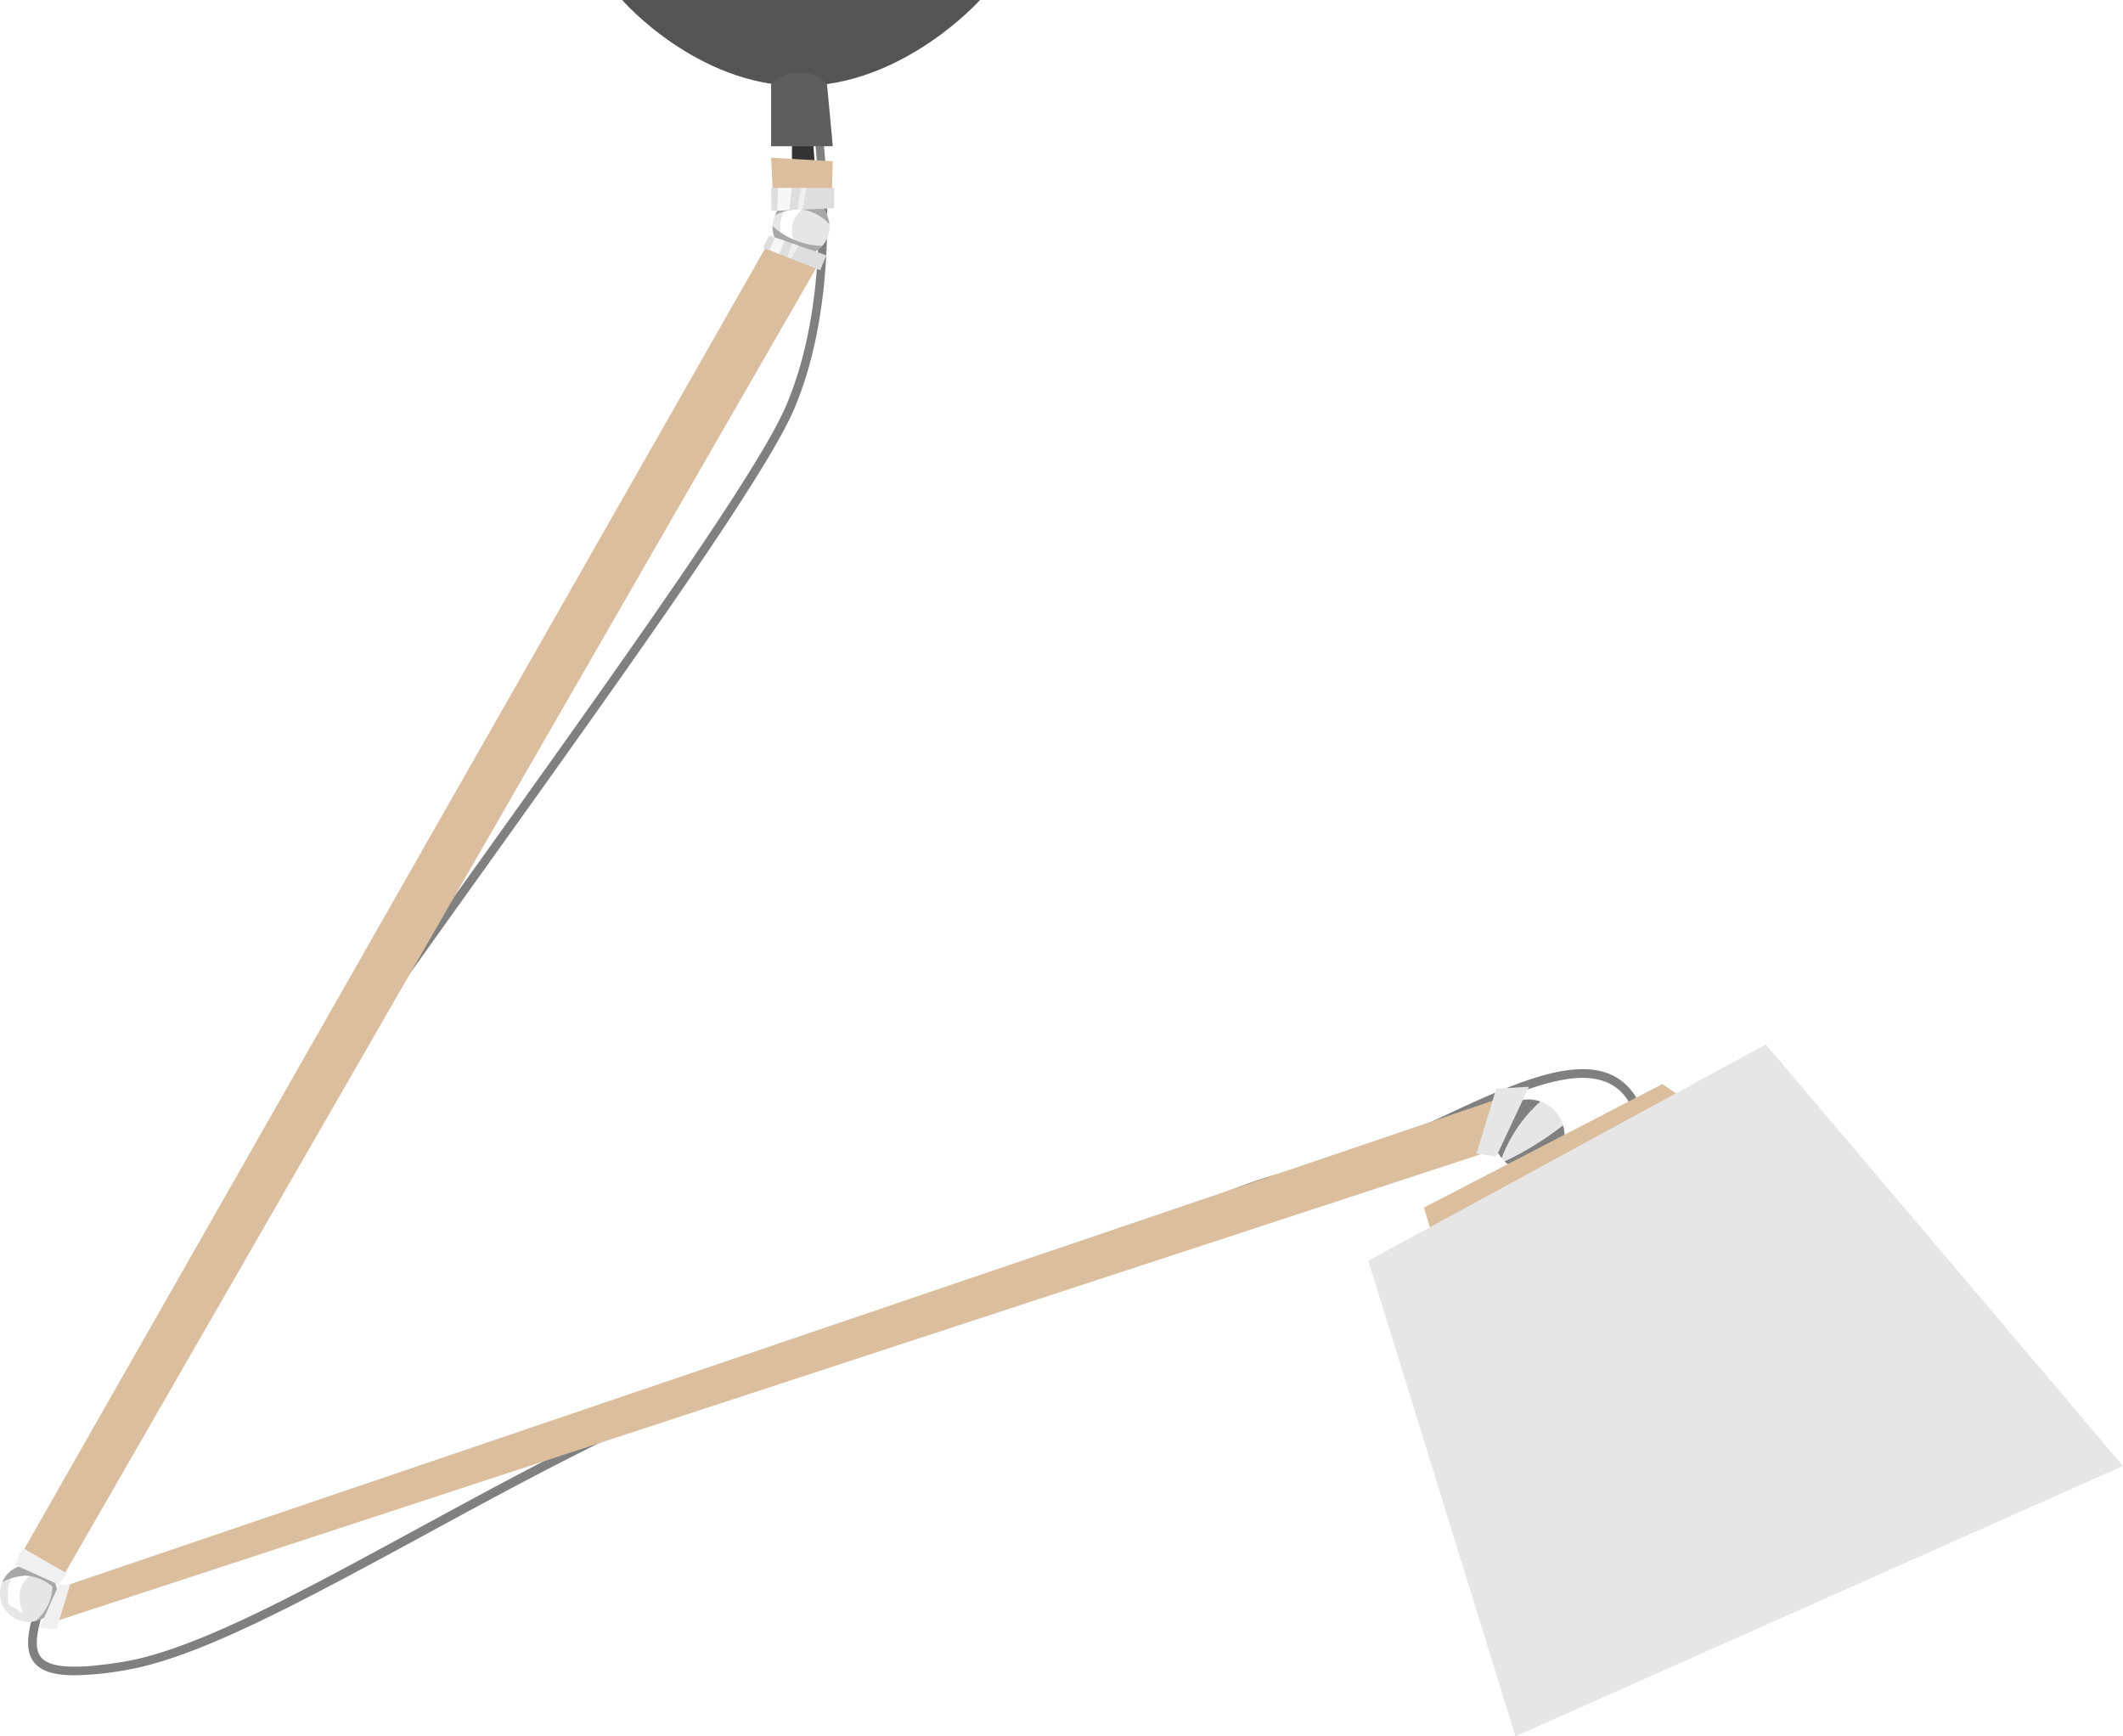 <svg xmlns="http://www.w3.org/2000/svg" viewBox="0 0 214.75 175.61"><title>Asset 8</title><g data-name="Layer 2"><path d="M7.56 169.44c-2.1 0-3.4-.42-4.1-1.29-1.48-1.83-.08-5.33 2-10.62 1.16-2.92 2.61-6.55 3.88-10.7C12 138.14 30.7 112 48.76 86.75 63.14 66.63 76.72 47.63 79.53 41c6.15-14.48 1.81-34.61 1.77-34.82l.85-.18c0 .2 4.44 20.61-1.81 35.35-2.84 6.7-16.45 25.74-30.86 45.9-17.18 24-36.65 51.28-39.27 59.83-1.28 4.18-2.74 7.83-3.91 10.77-1.92 4.83-3.31 8.32-2.16 9.75.9 1.12 3.57 1.26 8.4.46 7.17-1.2 17.61-6.88 29.7-13.45 13.85-7.53 29.55-16.07 43.57-19.38 12.13-2.86 21.76-7.29 29.5-10.84 6.44-3 12-5.51 17.14-6.38 4-.68 8.73-2.88 13.29-5 8.39-3.92 16.32-7.63 19.78-2l-.74.46c-3-5-10.63-1.4-18.67 2.35-4.61 2.15-9.37 4.38-13.51 5.08-5 .85-10.55 3.38-16.93 6.31-7.78 3.57-17.45 8-29.66 10.9-13.91 3.28-29.55 11.79-43.35 19.3C30.5 162 20 167.7 12.68 168.92a32.16 32.16 0 0 1-5.12.52z" fill="gray"/><circle cx="154.65" cy="114.82" r="3.61" fill="#e6e6e6"/><path d="M155.81 111.41a3.54 3.54 0 0 0-1.16-.21 3.61 3.61 0 0 0-3.61 3.61 3.57 3.57 0 0 0 .86 2.31 14.6 14.6 0 0 1 3.91-5.71z" fill="gray"/><path d="M158.26 114.82a3.6 3.6 0 0 0-.16-1 31.54 31.54 0 0 1-5.9 3.65 3.6 3.6 0 0 0 6.06-2.64z" fill="gray"/><path fill="#dbbe9e" d="M144.91 125.05l-.87-2.92 24.12-12.49 3.05 2.11-26.3 13.3z"/><circle cx="81.03" cy="22.93" r="2.89" fill="#e6e6e6"/><path d="M80.5 20.16s-2 .62-1.5 3.91c.86.46 1.5.9 1.5.9s-1.43-2.8 1.22-4.14c-1.17-.24-1.22-.67-1.22-.67z" fill="#fff"/><path d="M78.38 21.78a5.83 5.83 0 0 1 2.38-.64 4.82 4.82 0 0 1 3.13 1.52 2.88 2.88 0 0 0-5.51-.87z" fill="#a8a8a8"/><path d="M83.15 24.87a7.8 7.8 0 0 1-5-2v.1a2.88 2.88 0 0 0 5 1.94z" fill="#a8a8a8"/><circle cx="2.89" cy="161.15" r="2.89" fill="#e6e6e6"/><path d="M5.61 160.21a2.69 2.69 0 0 0-.31.25A4.62 4.62 0 0 1 3.52 164a2.85 2.85 0 0 0 2.09-3.76z" fill="#a8a8a8"/><path d="M2.36 158.38s-2 .62-1.5 3.91c.86.46 1.5.9 1.5.9s-1.43-2.8 1.22-4.13c-1.17-.25-1.22-.68-1.22-.68z" fill="#fff"/><path d="M.24 160a5.82 5.82 0 0 1 2.38-.64 4.82 4.82 0 0 1 3.13 1.52A2.88 2.88 0 0 0 .24 160z" fill="#a8a8a8"/><path fill="#333" d="M80.11 13.2v6.52h2.54l-.51-6.82-2.03.3z"/><path d="M62.93 0s7.54 8.7 18 8.7S99.13 0 99.13 0z" fill="#545454"/><path d="M78 8.48v6.31h6.24l-.58-6.23A3.17 3.17 0 0 0 81 7.39a3.71 3.71 0 0 0-3 1.09z" fill="#5e5e5e"/><path fill="#dbbe9e" d="M78 15.95l6.24.36-.13 4.54-5.86.25-.25-5.15z"/><path fill="#dbbe9e" d="M78 24.07L1.66 158.06l4.33 2.05L83.23 25.95 78 24.07z"/><path fill="#dedede" d="M78.03 21.31l6.35-.24v-2.06H78l.03 2.3z"/><path fill="#dedede" d="M77.81 23.82l5.78 2-.62 1.51-5.79-2.29.63-1.22z"/><path fill="#f7f7f7" d="M78.7 19.01l-.07 2.3 1.22-.07.24-2.23H78.7z"/><path fill="#f7f7f7" d="M77.85 25.3l.53-1.28.98.34-.53 1.33-.98-.39z"/><path fill="#f0f0f0" d="M81.03 19.01l-.38 2.2.54-.02.37-2.18h-.53z"/><path fill="#f0f0f0" d="M80.11 24.62l-.46 1.4.34.13.81-1.29-.69-.24z"/><path fill="#dbbe9e" d="M4.24 164.43l1.81-3.85 147.71-50.19-2.72 5.94-146.8 48.1z"/><path fill="#f0f0f0" d="M2.31 156.56l-.82 1.7 4.46 2.02.81-1.14-4.45-2.58z"/><path d="M5.95 160.28h1.14s-1.37 4.43-1.34 4.49-1.75-.14-1.75-.14z" fill="#f0f0f0"/><path fill="#e6e6e6" d="M138.41 127.51l40.21-21.88 36.13 42.64-61.46 27.34-14.88-48.1z"/><path d="M149.35 116.7a16.38 16.38 0 0 1 2 .29l3.31-7.07-3.31.18z" fill="#e6e6e6"/></g></svg>